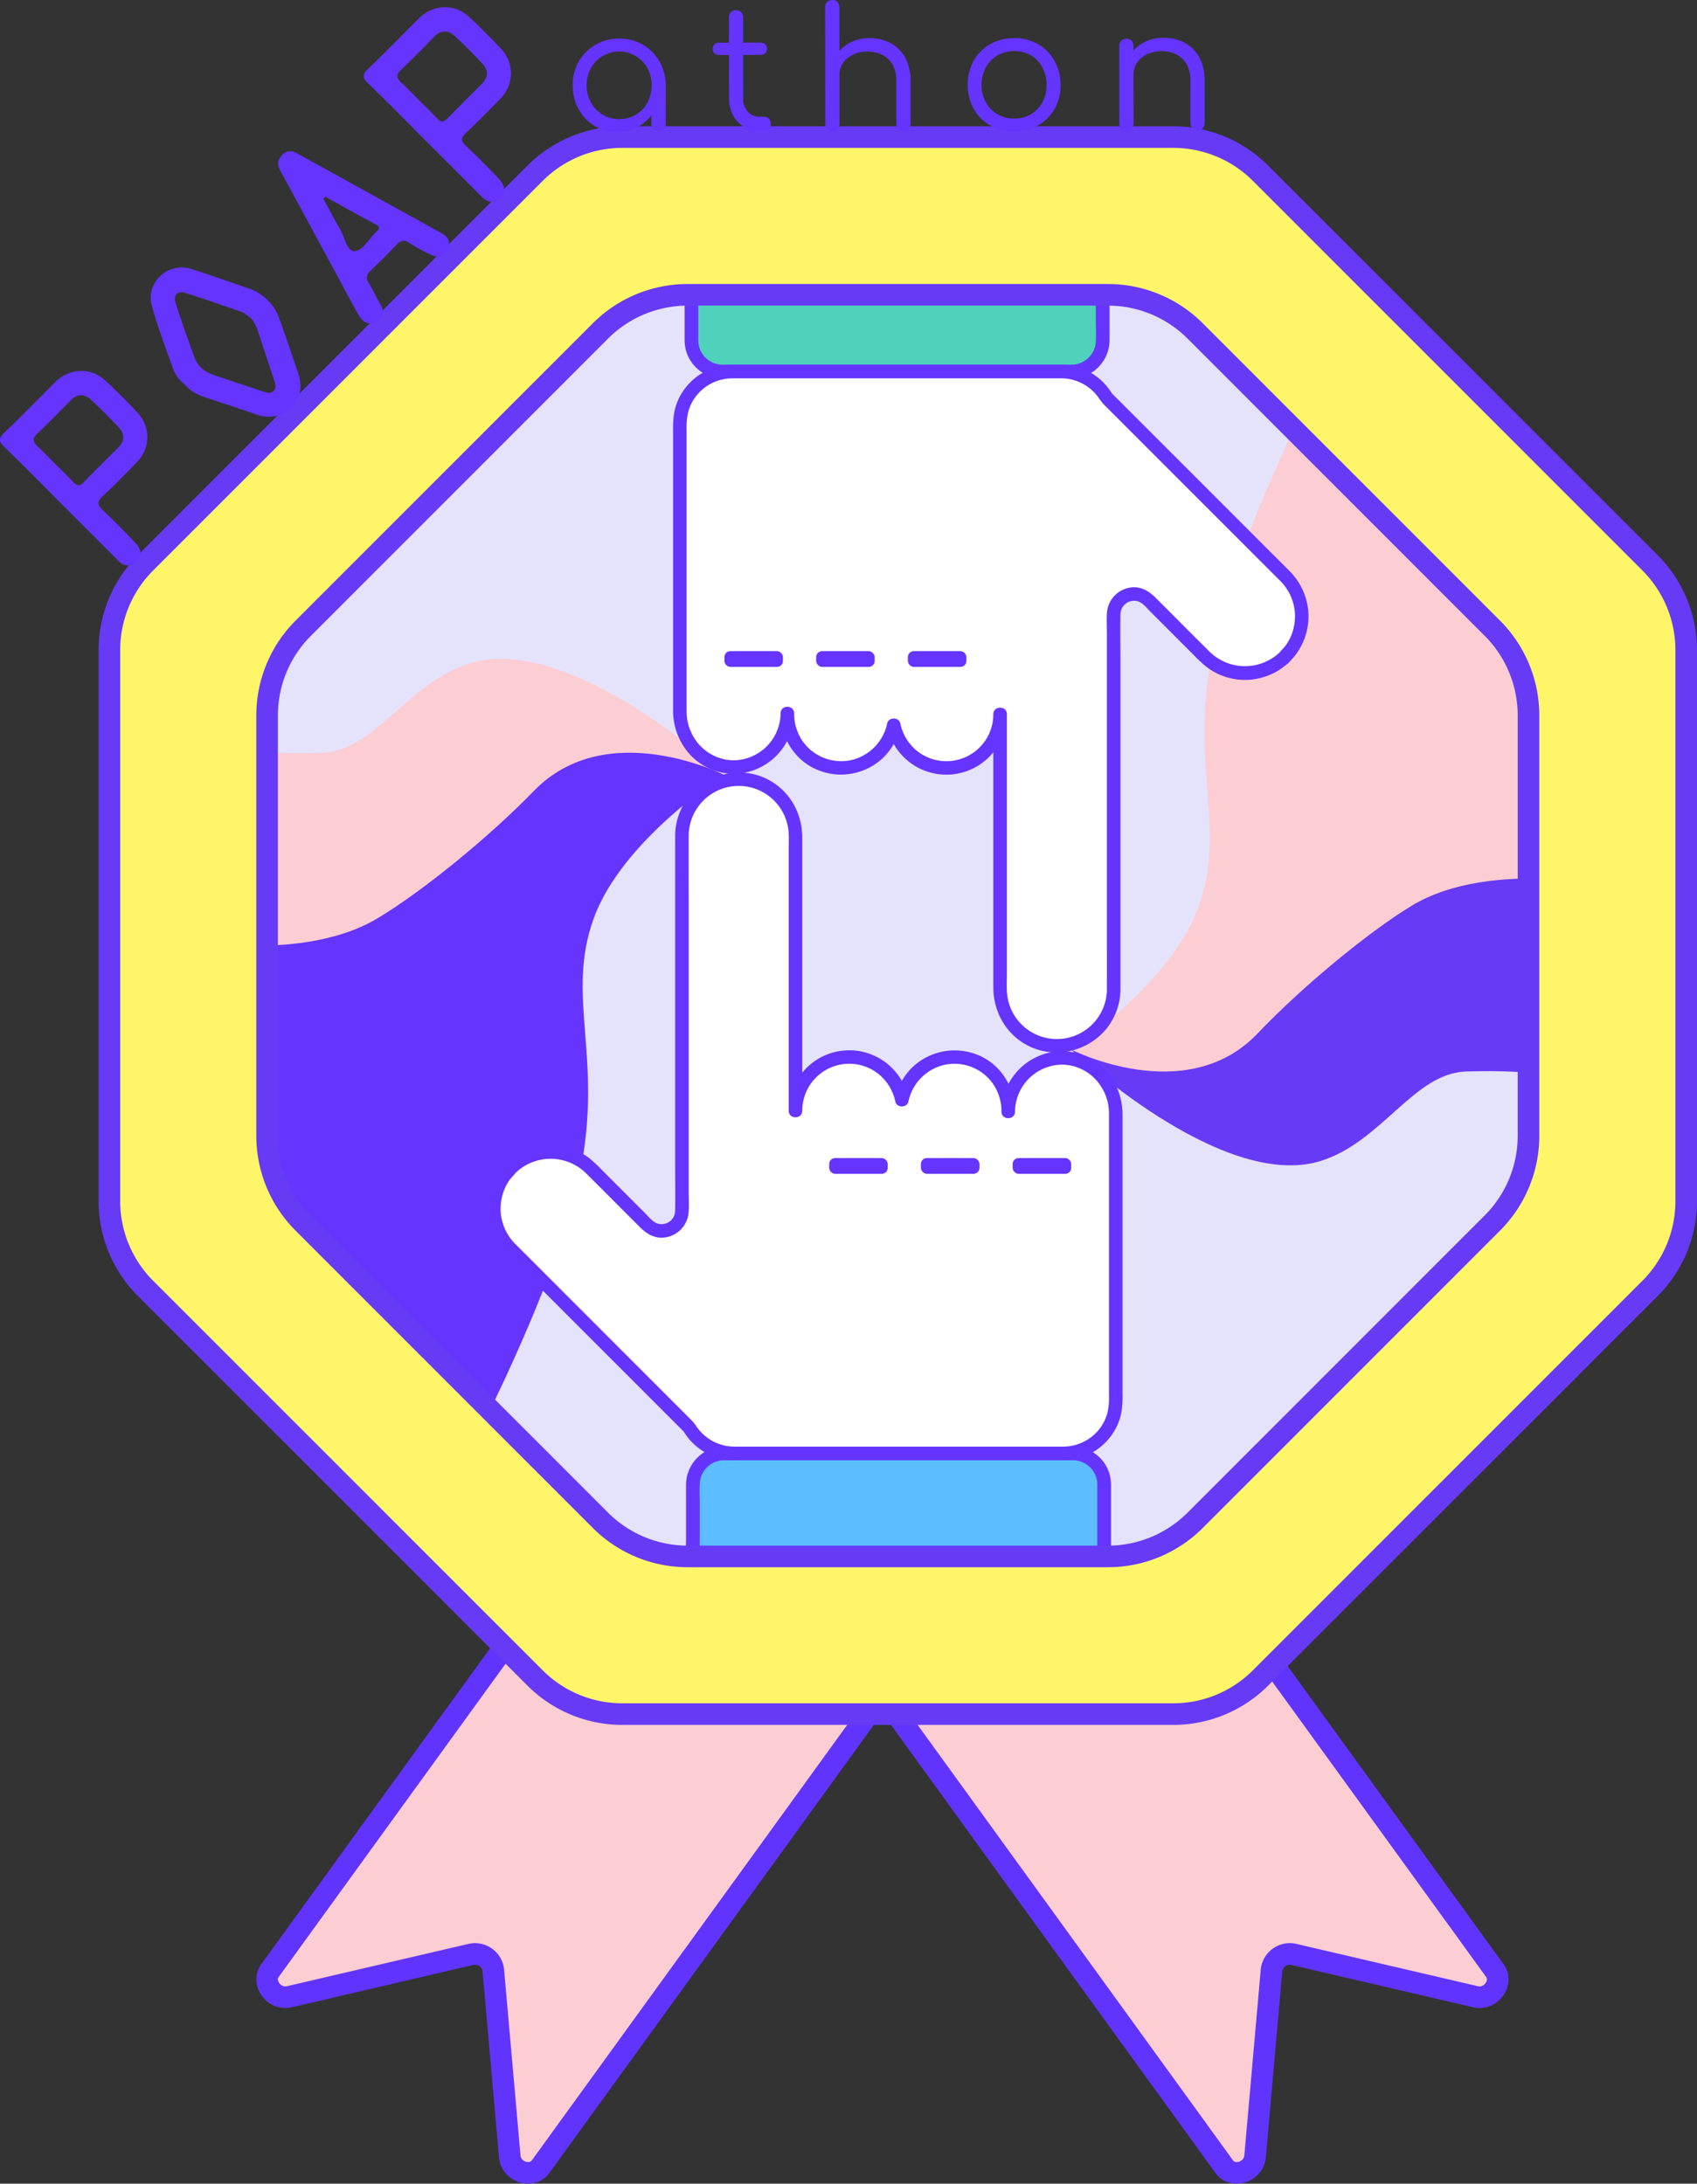 <svg xmlns="http://www.w3.org/2000/svg" viewBox="0 0 931.872 1198.96"><rect x="0" y="0" width="931.872" height="1198.96" fill="#333333" stroke="none"/><defs><style>.cls-1,.cls-4{fill:#fccdd3;}.cls-1{stroke:#6034fd;}.cls-1,.cls-9{stroke-miterlimit:10;stroke-width:11.857px;}.cls-2{fill:#fff;}.cls-3{fill:#cdc9fb;opacity:0.5;}.cls-5{fill:#6534ff;}.cls-6{fill:#673af5;}.cls-7{fill:#5cbeff;}.cls-8{fill:#50d1bb;}.cls-9{fill:#fef568;stroke:#673af5;}</style></defs><g id="Layer_3" data-name="Layer 3"><path class="cls-1" d="M5132.786,1281.279l198.586,274.174c4.842,6.685,16.193,2.943,16.946-5.586l9.032-102.226a10.106,10.106,0,0,1,12.096-8.761l99.946,23.292c8.339,1.943,15.433-7.675,10.592-14.36l-198.586-274.174c-2.823-3.897-8.568-4.553-12.832-1.464l-133.171,96.456C5131.132,1271.718,5129.964,1277.381,5132.786,1281.279Z" transform="translate(-4659.121 -365.851)"/><path class="cls-1" d="M5154.571,1281.279l-198.586,274.174c-4.842,6.685-16.193,2.943-16.946-5.586l-9.032-102.226a10.106,10.106,0,0,0-12.096-8.761l-99.946,23.292c-8.339,1.943-15.433-7.675-10.592-14.36l198.586-274.174c2.823-3.897,8.568-4.553,12.832-1.464l133.171,96.456C5156.226,1271.718,5157.394,1277.381,5154.571,1281.279Z" transform="translate(-4659.121 -365.851)"/><path class="cls-2" d="M5498.463,1017.515l-202.873,202.898H5008.668l-202.873-202.898v-286.897l202.873-202.898h286.921l202.873,202.898Z" transform="translate(-4659.121 -365.851)"/><path class="cls-3" d="M5498.463,1017.515l-202.873,202.898H5008.668l-202.873-202.898v-286.897l202.873-202.898h286.921l202.873,202.898Z" transform="translate(-4659.121 -365.851)"/><path class="cls-4" d="M4765.796,897.913s66.023,40.21,124.91-12.53,166.036-94.07,166.036-94.07-84.1-78.115-139.551-61.305c-34.077,10.331-52.148,48.079-81.07,49.129-52.563,1.907-80.093-8.832-80.093-8.832Z" transform="translate(-4659.121 -365.851)"/><path class="cls-5" d="M4915,1166.226s50.046-93.694,62.746-157.017-8.21-96.003,7.418-139.155,71.578-78.74,71.578-78.74-64.342-32.521-104.388,8.735c-24.61,25.354-61.231,55.236-85.953,70.017-44.93,26.865-119.163,9.617-119.163,9.617C4777.762,976.515,4861.902,1138.068,4915,1166.226Z" transform="translate(-4659.121 -365.851)"/><path class="cls-6" d="M5532.954,835.41s-64.854-40.21-122.699,12.53-163.098,94.07-163.098,94.07,82.611,78.115,137.081,61.305c33.474-10.331,51.225-48.079,79.635-49.129,51.633-1.907,78.675,8.832,78.675,8.832Z" transform="translate(-4659.121 -365.851)"/><path class="cls-4" d="M5386.391,567.097s-49.16,93.694-61.636,157.017,8.064,96.003-7.287,139.155-70.311,78.74-70.311,78.74,63.203,32.521,102.541-8.735c24.175-25.354,60.148-55.236,84.432-70.017,44.135-26.865,117.054-9.617,117.054-9.617C5521.2,756.808,5438.549,595.255,5386.391,567.097Z" transform="translate(-4659.121 -365.851)"/><rect class="cls-7" x="380.498" y="797.993" width="225.826" height="70.04" rx="17.127"/><path class="cls-5" d="M5056.745,1237.654h187.635c1.237,0,2.473.003,3.71,0a21.271,21.271,0,0,0,17.188-8.722,20.871,20.871,0,0,0,3.935-12.195c.009-1.103,0-2.207,0-3.311v-31.216a26.458,26.458,0,0,0-.62-6.307,21.055,21.055,0,0,0-7.843-11.694,21.376,21.376,0,0,0-13.079-4.133H5063.994c-4.339,0-9.099-.399-13.284.886a21.179,21.179,0,0,0-14.861,20.047c-.029,3.635,0,7.272,0,10.907v17.834c0,4.127-.357,8.547.747,12.562a21.158,21.158,0,0,0,20.149,15.342,3.769,3.769,0,0,0,0-7.538c-.58-.006-1.151-.043-1.73-.086-.163-.012-.716-.138-.013.002-.221-.044-.445-.076-.666-.121q-.739-.15-1.463-.365c-.266-.079-.529-.163-.791-.255-.165-.058-1.067-.428-.328-.105a16.926,16.926,0,0,1-2.444-1.324c-.19-.123-1.264-.945-.684-.464-.417-.346-.824-.702-1.211-1.081-.388-.381-.737-.789-1.104-1.19-.094-.103-.441-.56-.018-0-.131-.173-.257-.35-.381-.528a16.921,16.921,0,0,1-1.596-2.85c.301.688-.133-.403-.212-.643q-.235-.714-.405-1.447c-.052-.224-.285-1.624-.189-.831-.069-.571-.108-1.146-.12-1.721-.071-3.305-.004-6.619-.004-9.925V1189.446a88.522,88.522,0,0,1,.124-10.545c-.096.793.137-.608.189-.831q.171-.732.405-1.447c.069-.21.15-.416.219-.626.326-.994-.203.407.06-.167.228-.497.473-.984.746-1.459q.365-.637.783-1.241c.123-.178.25-.355.381-.528-.445.588-.002.014.124-.123a22.548,22.548,0,0,1,2.209-2.148c-.581.482.494-.34.684-.464q.616-.401,1.264-.749c.386-.207.779-.399,1.18-.575-.685.3-.007.01.173-.049.316-.103.628-.216.947-.311q.723-.214,1.463-.365c.221-.045.443-.082.666-.121-.76.133-.015.005.184-.013.523-.047,1.045-.066,1.57-.071.859-.007,1.718,0,2.577,0H5247.78c.295,0,.591-.003.886.003a16.609,16.609,0,0,1,1.721.12c-.77-.097.413.094.668.151.544.121,1.082.269,1.611.443.21.069.416.15.626.219.758.249-.461-.258.317.128a20.164,20.164,0,0,1,2.551,1.461c.178.123.355.25.528.381-.56-.423-.103-.077 0.0.018.4.366.81.716,1.19,1.104.38.387.735.794,1.081,1.211-.471-.568.235.337.375.547q.452.68.838,1.401.155.289.298.584c.078.159.438,1.054.15.305a17.969,17.969,0,0,1,.85,2.874c.045.221.077.445.121.666-.14-.703-.016-.15-.002.013.048.577.081,1.151.086,1.73.009.938,0,1.877,0,2.815v31.075c0,.541.001,1.083,0,1.624-0.0.085.001.171,0,.256-.002.238-.004.475-.014.712q-.014.345-.041.69c-.02.254-.147,1.032-.029.355a18.329,18.329,0,0,1-.74,2.92c-.073.208-.152.414-.231.62.266-.694.007-.015-.08.156-.272.538-.542,1.069-.856,1.583-.227.372-.476.726-.722,1.085-.401.587-.099.127-.004.012-.173.208-.347.416-.527.618q-.487.545-1.018,1.048c-.182.172-1.341,1.131-.727.667a16.796,16.796,0,0,1-2.488,1.554c-.195.1-.394.19-.59.287-.936.465.434-.151-.162.069-.573.211-1.148.406-1.739.562-.435.115-.873.203-1.313.292-.722.147-.165.037-.006.017-.284.036-.569.06-.855.081-.41.029-.82.04-1.231.043-.256.002-.512,0-.768,0H5056.745a3.769,3.769,0,1,0,0,7.538Z" transform="translate(-4659.121 -365.851)"/><path class="cls-2" d="M5242.844,946.69a29.516,29.516,0,0,0-30.069,29.511v-.48a29.516,29.516,0,0,0-29.516-29.516h0a29.524,29.524,0,0,0-28.898,23.494,29.523,29.523,0,0,0-28.897-23.494h0a29.516,29.516,0,0,0-29.516,29.516v-150.887a31.182,31.182,0,0,0-31.182-31.182h0a31.182,31.182,0,0,0-31.182,31.182v205.679a11.15,11.15,0,0,1-19.033,7.884l-31.02-31.02a31.182,31.182,0,0,0-44.098,0v0a31.182,31.182,0,0,0,0,44.098l98.09,98.09a28.717,28.717,0,0,0,24.817,14.279H5243.05a28.756,28.756,0,0,0,28.756-28.756V977.179C5271.806,960.928,5259.092,946.987,5242.844,946.69Z" transform="translate(-4659.121 -365.851)"/><path class="cls-5" d="M5242.844,942.972a33.619,33.619,0,0,0-33.787,33.229h7.436c0-12.573-6.918-24.552-18.314-30.175a33.649,33.649,0,0,0-36.673,4.586A33.191,33.191,0,0,0,5150.776,968.71h7.17a33.236,33.236,0,0,0-65.716,7.011h7.436V825.752c0-12.53-6.037-24.231-16.867-30.805-15.259-9.261-35.323-5.044-46.002,9.051a34.98,34.98,0,0,0-6.931,20.86c-.006.926,0,1.852,0,2.778v178.37c0,8.155.142,16.321,0,24.474a7.462,7.462,0,0,1-10.227,6.976c-2.45-1.067-4.498-3.728-6.455-5.685l-23.029-23.029a78.531,78.531,0,0,0-7.588-7.095,34.683,34.683,0,0,0-24.644-6.92,36.088,36.088,0,0,0-12.18,3.546,32.796,32.796,0,0,0-5.347,3.374c-1.797,1.375-4.682,3.21-4.682,5.728l1.089-2.629a35.117,35.117,0,0,0-10.073,27.73,35.604,35.604,0,0,0,10.205,21.758c3.995,4.036,8.032,8.032,12.047,12.047l25.079,25.079,28.843,28.843,23.341,23.341,6.711,6.711c.536.536,1.077,1.069,1.609,1.609.099.101.214.195.305.305-.559-.678.084.322.279.617a37.782,37.782,0,0,0,2.465,3.291,32.613,32.613,0,0,0,24.761,11.483c1.227.009,2.454,0,3.681,0h165.911c3.948,0,7.909.093,11.856-.011a32.714,32.714,0,0,0,25.008-12.765,31.834,31.834,0,0,0,5.974-12.914,52.086,52.086,0,0,0,.718-10.572V1010.923q0-8.162,0-16.325,0-8.377,0-16.754a35.84,35.84,0,0,0-8.192-23.061,32.996,32.996,0,0,0-24.489-11.811c-4.787-.131-4.783,7.305,0,7.436a25.746,25.746,0,0,1,20.938,12.041,27.135,27.135,0,0,1,4.177,11.904c.168,1.839.13,3.688.13,5.533q0,12.998,0,25.996V1131.84a36.897,36.897,0,0,1-.851,9.745,24.878,24.878,0,0,1-5.98,10.691,25.324,25.324,0,0,1-18.317,7.85c-1.32.008-2.641,0-3.961,0H5074.583c-4.067,0-8.135.031-12.201,0a25.168,25.168,0,0,1-20.665-10.872,28.191,28.191,0,0,0-3.793-4.544l-17.251-17.251-26.825-26.825-27.663-27.663-19.78-19.78q-2.048-2.048-4.096-4.096a27.637,27.637,0,0,1-8.166-16.87,28.661,28.661,0,0,1,1.742-12.822,27.458,27.458,0,0,1,3.133-5.805c1.298-1.877,4.131-3.833,4.131-6.22l-1.089,2.629a27.764,27.764,0,0,1,39.07.23q9.733,9.684,19.418,19.417l9.709,9.709c3.309,3.309,6.897,5.913,11.82,6.037a15.041,15.041,0,0,0,15.19-13.97c.286-4.025.035-8.14.035-12.171V861.201c0-12.015-.028-24.03,0-36.045a27.471,27.471,0,0,1,54.363-5.925c.922,4.284.565,8.984.565,13.35V975.721c0,4.786,7.394,4.791,7.436,0a25.791,25.791,0,0,1,42.667-19.528,26.543,26.543,0,0,1,8.443,14.494c.767,3.545,6.402,3.547,7.17,0a26.195,26.195,0,0,1,20.328-20.291,25.931,25.931,0,0,1,25.905,10.202,26.555,26.555,0,0,1,4.878,15.603c0,4.786,7.394,4.791,7.436,0a26.073,26.073,0,0,1,26.351-25.793C5247.63,950.454,5247.634,943.018,5242.844,942.972Z" transform="translate(-4659.121 -365.851)"/><rect class="cls-5" x="455.335" y="635.845" width="32.142" height="8.635" rx="3.238"/><rect class="cls-5" x="505.706" y="635.845" width="32.142" height="8.635" rx="3.238"/><rect class="cls-5" x="556.078" y="635.845" width="32.142" height="8.635" rx="3.238"/><rect class="cls-8" x="379.693" y="133.967" width="225.826" height="70.04" rx="17.127"/><path class="cls-5" d="M5247.513,496.049H5059.878c-1.237,0-2.473-.003-3.71,0a21.271,21.271,0,0,0-17.188,8.722,20.871,20.871,0,0,0-3.935,12.195c-.009,1.103,0,2.207,0,3.311v31.216a26.458,26.458,0,0,0,.62,6.307,21.055,21.055,0,0,0,7.843,11.694,21.376,21.376,0,0,0,13.079,4.133h183.677c4.339,0,9.099.399,13.284-.886a21.179,21.179,0,0,0,14.861-20.047c.029-3.635,0-7.272,0-10.907V523.953c0-4.127.357-8.547-.747-12.562a21.158,21.158,0,0,0-20.149-15.342,3.769,3.769,0,1,0,0,7.538c.58.006,1.151.043,1.73.086.163.012.716.138.013-.002.221.044.445.076.666.121q.739.15,1.463.365c.266.079.529.163.791.255.165.058,1.067.428.328.105a16.928,16.928,0,0,1,2.444,1.324c.19.123,1.264.945.684.464.417.346.824.702,1.211,1.081.388.381.737.789,1.104,1.19.094.103.441.56.018 0.0.131.173.257.35.381.528a16.92,16.92,0,0,1,1.596,2.85c-.301-.688.133.403.212.643q.235.714.405,1.447c.052.224.285,1.624.189.831.069.571.108,1.146.12,1.721.071,3.305.003,6.619.003,9.925v17.736a88.522,88.522,0,0,1-.124,10.545c.096-.793-.137.608-.189.831q-.171.732-.405,1.447c-.069.21-.15.416-.219.626-.326.994.203-.407-.06.167-.228.497-.473.984-.746,1.459q-.365.637-.783,1.241c-.123.178-.25.355-.381.528.445-.588.002-.014-.124.123a22.548,22.548,0,0,1-2.209,2.148c.581-.482-.494.34-.684.464q-.616.401-1.264.749c-.386.207-.779.399-1.18.575.685-.3.007-.01-.173.049-.316.103-.628.216-.947.311q-.723.214-1.463.365c-.221.045-.443.082-.666.121.76-.133.015-.005-.184.013-.523.047-1.045.066-1.57.071-.859.007-1.718,0-2.577,0H5056.478c-.295,0-.591.003-.886-.004a16.604,16.604,0,0,1-1.721-.12c.77.097-.413-.094-.668-.151q-.815-.182-1.611-.443c-.21-.069-.416-.15-.626-.219-.758-.249.461.258-.317-.128a20.166,20.166,0,0,1-2.551-1.461c-.178-.123-.355-.25-.528-.381.56.423.103.077-0-.018-.4-.366-.81-.716-1.19-1.104-.38-.387-.735-.794-1.081-1.211.471.568-.235-.337-.375-.547q-.452-.68-.838-1.401-.155-.289-.298-.584c-.078-.159-.438-1.054-.15-.305a17.969,17.969,0,0,1-.85-2.874c-.045-.221-.077-.445-.121-.666.14.703.016.15.002-.013-.048-.577-.081-1.151-.086-1.73-.009-.938,0-1.877,0-2.815V518.841c0-.541-.001-1.083,0-1.624 0-.085-.001-.171,0-.256.002-.238.004-.475.014-.712q.014-.345.041-.69c.02-.254.147-1.032.029-.355a18.328,18.328,0,0,1,.74-2.92c.073-.208.152-.414.231-.62-.266.694-.007.015.08-.156.272-.537.542-1.069.856-1.583.227-.372.476-.726.722-1.085.401-.587.1-.127.004-.012.173-.208.347-.416.527-.618q.487-.545,1.018-1.048c.182-.172,1.341-1.131.727-.667a16.797,16.797,0,0,1,2.488-1.554c.195-.1.394-.19.59-.287.936-.465-.434.151.162-.069.573-.211,1.148-.406,1.739-.562.435-.115.873-.203,1.313-.292.722-.147.165-.037.006-.017.284-.036.569-.06.855-.081.41-.029.82-.04,1.231-.043.256-.002.512,0,.768,0h190.788a3.769,3.769,0,0,0,0-7.538Z" transform="translate(-4659.121 -365.851)"/><path class="cls-2" d="M5061.414,787.013a29.516,29.516,0,0,0,30.069-29.511v.48a29.516,29.516,0,0,0,29.516,29.516h0a29.524,29.524,0,0,0,28.898-23.494,29.523,29.523,0,0,0,28.897,23.494h0a29.516,29.516,0,0,0,29.516-29.516v150.887a31.182,31.182,0,0,0,31.182,31.182h0a31.182,31.182,0,0,0,31.182-31.182V703.19a11.15,11.15,0,0,1,19.033-7.884l31.02,31.02a31.182,31.182,0,0,0,44.098,0v-0a31.182,31.182,0,0,0,0-44.098L5266.736,584.138a28.717,28.717,0,0,0-24.817-14.279H5061.208a28.756,28.756,0,0,0-28.756,28.756V756.524C5032.452,772.775,5045.166,786.716,5061.414,787.013Z" transform="translate(-4659.121 -365.851)"/><path class="cls-5" d="M5061.414,790.731a33.619,33.619,0,0,0,33.787-33.229h-7.436c0,12.573,6.918,24.552,18.314,30.175a33.649,33.649,0,0,0,36.673-4.586,33.191,33.191,0,0,0,10.73-18.099H5146.312a33.236,33.236,0,0,0,65.716-7.011H5204.592v149.968c0,12.53,6.037,24.231,16.867,30.805,15.259,9.261,35.323,5.044,46.002-9.051a34.98,34.98,0,0,0,6.931-20.86c.006-.926,0-1.852,0-2.778V727.696c0-8.155-.142-16.321,0-24.474a7.462,7.462,0,0,1,10.227-6.976c2.45,1.067,4.498,3.728,6.455,5.685l23.029,23.029a78.532,78.532,0,0,0,7.588,7.095,34.683,34.683,0,0,0,24.644,6.92,36.088,36.088,0,0,0,12.18-3.546,32.795,32.795,0,0,0,5.347-3.374c1.797-1.375,4.682-3.21,4.682-5.728l-1.089,2.629a35.117,35.117,0,0,0,10.073-27.73,35.604,35.604,0,0,0-10.205-21.758c-3.995-4.036-8.032-8.032-12.047-12.047L5330.197,642.341,5301.354,613.498l-23.341-23.341-6.711-6.711c-.536-.536-1.077-1.069-1.609-1.609-.099-.101-.214-.195-.305-.305.559.678-.084-.322-.279-.617a37.78,37.78,0,0,0-2.465-3.291,32.613,32.613,0,0,0-24.761-11.483c-1.227-.009-2.454,0-3.681,0H5072.29c-3.948,0-7.909-.093-11.856.011a32.714,32.714,0,0,0-25.007,12.765,31.834,31.834,0,0,0-5.974,12.914,52.086,52.086,0,0,0-.718,10.572V739.105q0,8.377,0,16.754a35.84,35.84,0,0,0,8.192,23.061,32.996,32.996,0,0,0,24.489,11.811c4.787.131,4.783-7.305,0-7.436a25.746,25.746,0,0,1-20.938-12.041,27.135,27.135,0,0,1-4.177-11.904c-.168-1.839-.13-3.688-.13-5.533q0-12.998,0-25.996V601.863a36.897,36.897,0,0,1,.851-9.745,24.878,24.878,0,0,1,5.98-10.691,25.324,25.324,0,0,1,18.317-7.85c1.32-.008,2.641,0,3.961,0h164.396c4.067,0,8.135-.031,12.201,0a25.168,25.168,0,0,1,20.665,10.872,28.189,28.189,0,0,0,3.793,4.544l17.251,17.251,26.825,26.825,27.663,27.663L5357.852,680.512q2.048,2.048,4.096,4.096a27.637,27.637,0,0,1,8.166,16.87,28.661,28.661,0,0,1-1.742,12.822,27.457,27.457,0,0,1-3.133,5.805c-1.298,1.877-4.132,3.833-4.132,6.22l1.089-2.629a27.764,27.764,0,0,1-39.07-.23q-9.733-9.684-19.418-19.417l-9.709-9.709c-3.309-3.309-6.897-5.913-11.82-6.037a15.041,15.041,0,0,0-15.19,13.97c-.286,4.025-.035,8.14-.035,12.171v158.057c0,12.015.028,24.03,0,36.045a27.471,27.471,0,0,1-54.363,5.925c-.922-4.284-.565-8.984-.565-13.35V757.982c0-4.786-7.394-4.791-7.436,0a25.791,25.791,0,0,1-42.667,19.528,26.543,26.543,0,0,1-8.443-14.494c-.767-3.545-6.402-3.547-7.17,0a26.195,26.195,0,0,1-20.328,20.291,25.931,25.931,0,0,1-25.905-10.202,26.555,26.555,0,0,1-4.878-15.603c0-4.786-7.394-4.791-7.436,0a26.073,26.073,0,0,1-26.351,25.793C5056.628,783.249,5056.624,790.685,5061.414,790.731Z" transform="translate(-4659.121 -365.851)"/><rect class="cls-5" x="5157.661" y="723.371" width="32.142" height="8.635" rx="3.238" transform="translate(5688.342 1089.527) rotate(-180)"/><rect class="cls-5" x="5107.289" y="723.371" width="32.142" height="8.635" rx="3.238" transform="translate(5587.599 1089.527) rotate(-180)"/><rect class="cls-5" x="5056.918" y="723.371" width="32.142" height="8.635" rx="3.238" transform="translate(5486.857 1089.527) rotate(-180)"/><path class="cls-9" d="M5303.405,441.118H5000.853a67.72,67.72,0,0,0-47.885,19.835L4739.028,674.893a67.72,67.72,0,0,0-19.835,47.885V1025.352a67.72,67.72,0,0,0,19.837,47.887l213.938,213.917a67.72,67.72,0,0,0,47.883,19.832h302.556a67.72,67.72,0,0,0,47.883-19.832l213.938-213.917a67.72,67.72,0,0,0,19.837-47.887V722.778a67.72,67.72,0,0,0-19.835-47.885L5351.29,460.953A67.72,67.72,0,0,0,5303.405,441.118Zm175.226,596.231-163.206,163.226a67.72,67.72,0,0,1-47.888,19.838H5036.721a67.72,67.72,0,0,1-47.888-19.838l-163.206-163.226a67.72,67.72,0,0,1-19.832-47.882V758.666a67.72,67.72,0,0,1,19.832-47.882l163.206-163.226a67.72,67.72,0,0,1,47.888-19.838h230.815a67.72,67.72,0,0,1,47.888,19.838l163.206,163.226a67.72,67.72,0,0,1,19.832,47.882v230.801A67.72,67.72,0,0,1,5478.631,1037.349Z" transform="translate(-4659.121 -365.851)"/><path class="cls-5" d="M4689.068,620.166c3.418,3.418,6.898,6.771,10.227,10.279,1.92,2.026,3.454,2.609,5.704.277,6.303-6.534,12.819-12.866,19.205-19.312,3.491-3.519,3.355-7.369.146-10.817-4.873-5.229-9.908-10.327-15.166-15.179-3.58-3.312-7.481-3.617-11.239.227-6.071,6.221-12.195,12.398-18.459,18.422-2.586,2.49-2.427,4.363.112,6.694,3.279,3.015,6.323,6.263,9.469,9.409m3.38,21.905c-10.273-10.273-20.443-20.652-30.888-30.754-3.027-2.922-3.418-4.669-.153-7.786,9.525-9.083,18.681-18.549,28.007-27.84,7.893-7.856,19.554-8.325,27.646-.809,6.098,5.667,12.01,11.564,17.663,17.672a19.373,19.373,0,0,1-.273,26.853c-6.139,6.445-12.384,12.816-18.917,18.858-3.314,3.068-2.935,4.953.153,7.837,6.215,5.816,12.215,11.896,18.021,18.12,2.465,2.637,3.825,5.954.951,9.407a6.474,6.474,0,0,1-8.327,1.874,13.698,13.698,0,0,1-3.467-3.033q-15.228-15.18-30.416-30.4" transform="translate(-4659.121 -365.851)"/><path class="cls-5" d="M4888.959,420.618c3.417,3.417,6.926,6.752,10.212,10.287,2.099,2.241,3.645,2.06,5.705-.07,6.189-6.375,12.527-12.617,18.818-18.886,3.7-3.685,3.655-7.608.224-11.251-4.898-5.203-9.917-10.329-15.19-15.146-3.648-3.33-7.54-3.279-11.235.542-5.907,6.108-11.898,12.15-18.05,18.01-2.755,2.626-2.772,4.597.032,7.122,3.309,2.972,6.336,6.244,9.483,9.391m3.074,21.618c-10.272-10.272-20.42-20.683-30.891-30.746-3.237-3.106-2.93-4.852.121-7.788,9.484-9.117,18.665-18.566,27.999-27.848,7.82-7.783,19.564-8.127,27.644-.554,5.935,5.553,11.689,11.325,17.264,17.247a19.422,19.422,0,0,1-.125,27.289q-9.437,9.848-19.315,19.284c-2.552,2.451-2.582,4.109-.006,6.57q9.045,8.605,17.672,17.656c3.085,3.222,5.599,7.002,1.413,11.091-3.674,3.588-7.207,2.467-10.573-.945-10.338-10.478-20.791-20.844-31.204-31.257" transform="translate(-4659.121 -365.851)"/><path class="cls-5" d="M4796.596,540.265c-1.597-1.06-3.056-2.505-4.809-3.119-10.213-3.602-20.447-7.164-30.772-10.418-4.498-1.414-6.896,1.043-5.434,5.612,3.189,9.94,6.695,19.785,10.23,29.606,1.826,5.073,5.755,8.135,10.747,9.83,8.973,3.043,17.983,6.008,26.971,9.018,2.057.686,4.214,1.458,5.936-.429,1.482-1.623.913-3.584.28-5.482-3.12-9.361-6.184-18.739-9.299-28.094a17.387,17.387,0,0,0-3.849-6.524m-36.257,36.47a18.742,18.742,0,0,1-6.009-7.937c-4.121-11.673-8.624-23.25-11.864-35.171-3.478-12.786,9.044-24.115,21.632-20.106,10.502,3.348,20.912,7.012,31.33,10.608a26.835,26.835,0,0,1,17.16,16.914c3.493,9.637,6.681,19.387,10.057,29.062,2.572,7.376,2.057,14.022-3.997,19.672-5.752,5.365-12.156,5.997-19.35,3.459-8.944-3.156-17.953-6.096-26.973-9.02-4.714-1.525-8.91-3.757-11.986-7.481" transform="translate(-4659.121 -365.851)"/><path class="cls-5" d="M4837.727,473.881c-.35.365-.687.715-1.04,1.085,3.009,5.524,5.89,11.125,9.067,16.556,2.599,4.431,3.862,12.586,8.269,12.209,4.293-.375,8.015-7.063,12.041-10.923,1.76-1.68,1.514-2.58-.657-3.739-9.282-4.964-18.459-10.113-27.679-15.188m65.784,30.927c-2.673,2.778-5.622,2.053-8.517.556a110.568,110.568,0,0,1-11.153-6.153c-2.919-1.949-4.754-1.315-6.95.993q-7.001,7.352-14.363,14.358c-2.195,2.081-2.535,3.927-.961,6.545,2.27,3.812,4.074,7.898,6.36,11.713,2.389,3.972,1.545,7.187-2.145,9.401-4.234,2.542-7.574.452-9.681-3.295-5.124-9.079-9.961-18.323-14.929-27.484q-13.656-25.215-27.333-50.42c-1.414-2.585-2.967-5.343-1.219-8.169,2.128-3.456,5.204-5.242,9.319-2.969q40.072,22.108,80.113,44.273c4.366,2.432,4.887,7.431,1.459,10.651" transform="translate(-4659.121 -365.851)"/><path class="cls-5" d="M4998.115,438.311a23.547,23.547,0,0,1-12.514-3.343,24.332,24.332,0,0,1-8.749-9.14,26.407,26.407,0,0,1-3.24-13.066,25.711,25.711,0,0,1,3.344-13.162,24.693,24.693,0,0,1,9.144-9.166,25.563,25.563,0,0,1,13.058-3.378,25.118,25.118,0,0,1,12.93,3.346,24.849,24.849,0,0,1,9.12,9.143,26.456,26.456,0,0,1,3.471,13.153l-3.126,1.478a24.598,24.598,0,0,1-3.064,12.29,23.174,23.174,0,0,1-8.361,8.661A22.917,22.917,0,0,1,4998.115,438.311Zm1.097-7.083a17.516,17.516,0,0,0,9.106-2.407,16.898,16.898,0,0,0,6.342-6.636,20.767,20.767,0,0,0-.024-19,17.882,17.882,0,0,0-24.577-6.59,18.089,18.089,0,0,0-6.435,6.629,20.066,20.066,0,0,0,.024,19,17.418,17.418,0,0,0,15.563,9.005Zm21.541,6.595a3.951,3.951,0,0,1-2.855-1.056,3.683,3.683,0,0,1-1.104-2.801l-.019-15.182,1.738-8.1,6.167,2.014.027,21.258a3.61,3.61,0,0,1-1.15,2.804A3.992,3.992,0,0,1,5020.753,437.823Z" transform="translate(-4659.121 -365.851)"/><path class="cls-5" d="M5054.007,396.006a3.715,3.715,0,0,1-2.581-.913,3.093,3.093,0,0,1-1.013-2.395,3.229,3.229,0,0,1,1.007-2.438,3.574,3.574,0,0,1,2.578-.972l22.726-.028a3.56,3.56,0,0,1,2.575.966,3.227,3.227,0,0,1,1.014,2.436,3.089,3.089,0,0,1-1.008,2.397,3.697,3.697,0,0,1-2.572.919Zm22.137,41.747a15.962,15.962,0,0,1-14.501-8.636,19.022,19.022,0,0,1-2.175-9.099l-.056-44.627a3.966,3.966,0,0,1,1.053-2.855,4.069,4.069,0,0,1,5.567-.007,3.879,3.879,0,0,1,1.109,2.852l.056,44.627a10.258,10.258,0,0,0,2.537,7.125,8.23,8.23,0,0,0,6.397,2.797l2.669-.003a3.336,3.336,0,0,1,2.575,1.107,4.04,4.04,0,0,1,1.017,2.848,3.49,3.49,0,0,1-1.241,2.804,4.719,4.719,0,0,1-3.174,1.064l-1.83.002Z" transform="translate(-4659.121 -365.851)"/><path class="cls-5" d="M5116.232,417.922a3.779,3.779,0,0,1-3.964-3.948l-.055-44.165a3.81,3.81,0,0,1,1.102-2.896,3.943,3.943,0,0,1,2.853-1.062,3.781,3.781,0,0,1,2.81,1.055,3.909,3.909,0,0,1,1.062,2.893l.055,44.165a3.955,3.955,0,0,1-1.055,2.855A3.734,3.734,0,0,1,5116.232,417.922Zm.025,19.781a3.966,3.966,0,0,1-2.855-1.056,3.698,3.698,0,0,1-1.109-2.801l-.053-42.509a3.816,3.816,0,0,1,1.102-2.898,3.955,3.955,0,0,1,2.853-1.062,3.793,3.793,0,0,1,2.81,1.055,3.913,3.913,0,0,1,1.062,2.895l.053,42.509a3.641,3.641,0,0,1-3.862,3.867Zm39.018-.049a3.835,3.835,0,0,1-2.857-1.102,3.758,3.758,0,0,1-1.109-2.755l-.029-23.465a17.761,17.761,0,0,0-2.119-9.155,13.551,13.551,0,0,0-5.672-5.284,18.224,18.224,0,0,0-8.145-1.737,17.828,17.828,0,0,0-7.73,1.667,13.672,13.672,0,0,0-5.512,4.562,11.37,11.37,0,0,0-2.018,6.675l-5.244.007a19.459,19.459,0,0,1,2.977-10.358,20.99,20.99,0,0,1,7.767-7.235,22.256,22.256,0,0,1,10.852-2.681,24.354,24.354,0,0,1,11.639,2.703,19.756,19.756,0,0,1,8.063,7.951,25.943,25.943,0,0,1,2.965,12.875l.029,23.465a3.782,3.782,0,0,1-3.859,3.867Z" transform="translate(-4659.121 -365.851)"/><path class="cls-5" d="M5216.09,438.038a25.965,25.965,0,0,1-13.206-3.295,24.132,24.132,0,0,1-9.073-9.09,27.99,27.99,0,0,1-.033-26.414,24.073,24.073,0,0,1,9.051-9.119,25.981,25.981,0,0,1,13.198-3.328,25.521,25.521,0,0,1,13.071,3.295,24.197,24.197,0,0,1,9.029,9.096,26.838,26.838,0,0,1,3.415,13.243,26.047,26.047,0,0,1-3.295,13.171,24.026,24.026,0,0,1-9.055,9.113A25.745,25.745,0,0,1,5216.09,438.038Zm-.009-7.081a17.703,17.703,0,0,0,9.201-2.407,16.735,16.735,0,0,0,6.295-6.583,19.8,19.8,0,0,0,2.241-9.53,20.069,20.069,0,0,0-2.265-9.564,16.681,16.681,0,0,0-6.312-6.617,18.911,18.911,0,0,0-18.398.023,17.301,17.301,0,0,0-6.392,6.633,19.416,19.416,0,0,0-2.329,9.57,19.163,19.163,0,0,0,2.353,9.525,17.41,17.41,0,0,0,6.409,6.567A17.679,17.679,0,0,0,5216.081,430.957Z" transform="translate(-4659.121 -365.851)"/><path class="cls-5" d="M5277.739,437.502a3.932,3.932,0,0,1-2.849-1.056,3.681,3.681,0,0,1-1.109-2.801l-.053-42.509a3.794,3.794,0,0,1,1.102-2.898,3.941,3.941,0,0,1,2.846-1.062,3.792,3.792,0,0,1,2.811,1.055,3.9,3.9,0,0,1,1.062,2.895l.053,42.509a3.765,3.765,0,0,1-1.055,2.804A3.805,3.805,0,0,1,5277.739,437.502Zm39.014-.049a3.833,3.833,0,0,1-2.851-1.102,3.76,3.76,0,0,1-1.109-2.755l-.029-23.465a17.67,17.67,0,0,0-2.128-9.155,13.446,13.446,0,0,0-5.661-5.284,18.21,18.21,0,0,0-8.148-1.737,17.781,17.781,0,0,0-7.719,1.667,13.705,13.705,0,0,0-5.523,4.562,11.388,11.388,0,0,0-2.013,6.675l-5.244.007a19.452,19.452,0,0,1,2.968-10.358,21.011,21.011,0,0,1,7.77-7.235,22.296,22.296,0,0,1,10.862-2.681,24.444,24.444,0,0,1,11.646,2.703,19.755,19.755,0,0,1,8.051,7.951,25.943,25.943,0,0,1,2.968,12.875l.029,23.465a3.722,3.722,0,0,1-1.108,2.758A3.761,3.761,0,0,1,5316.753,437.453Z" transform="translate(-4659.121 -365.851)"/></g></svg>